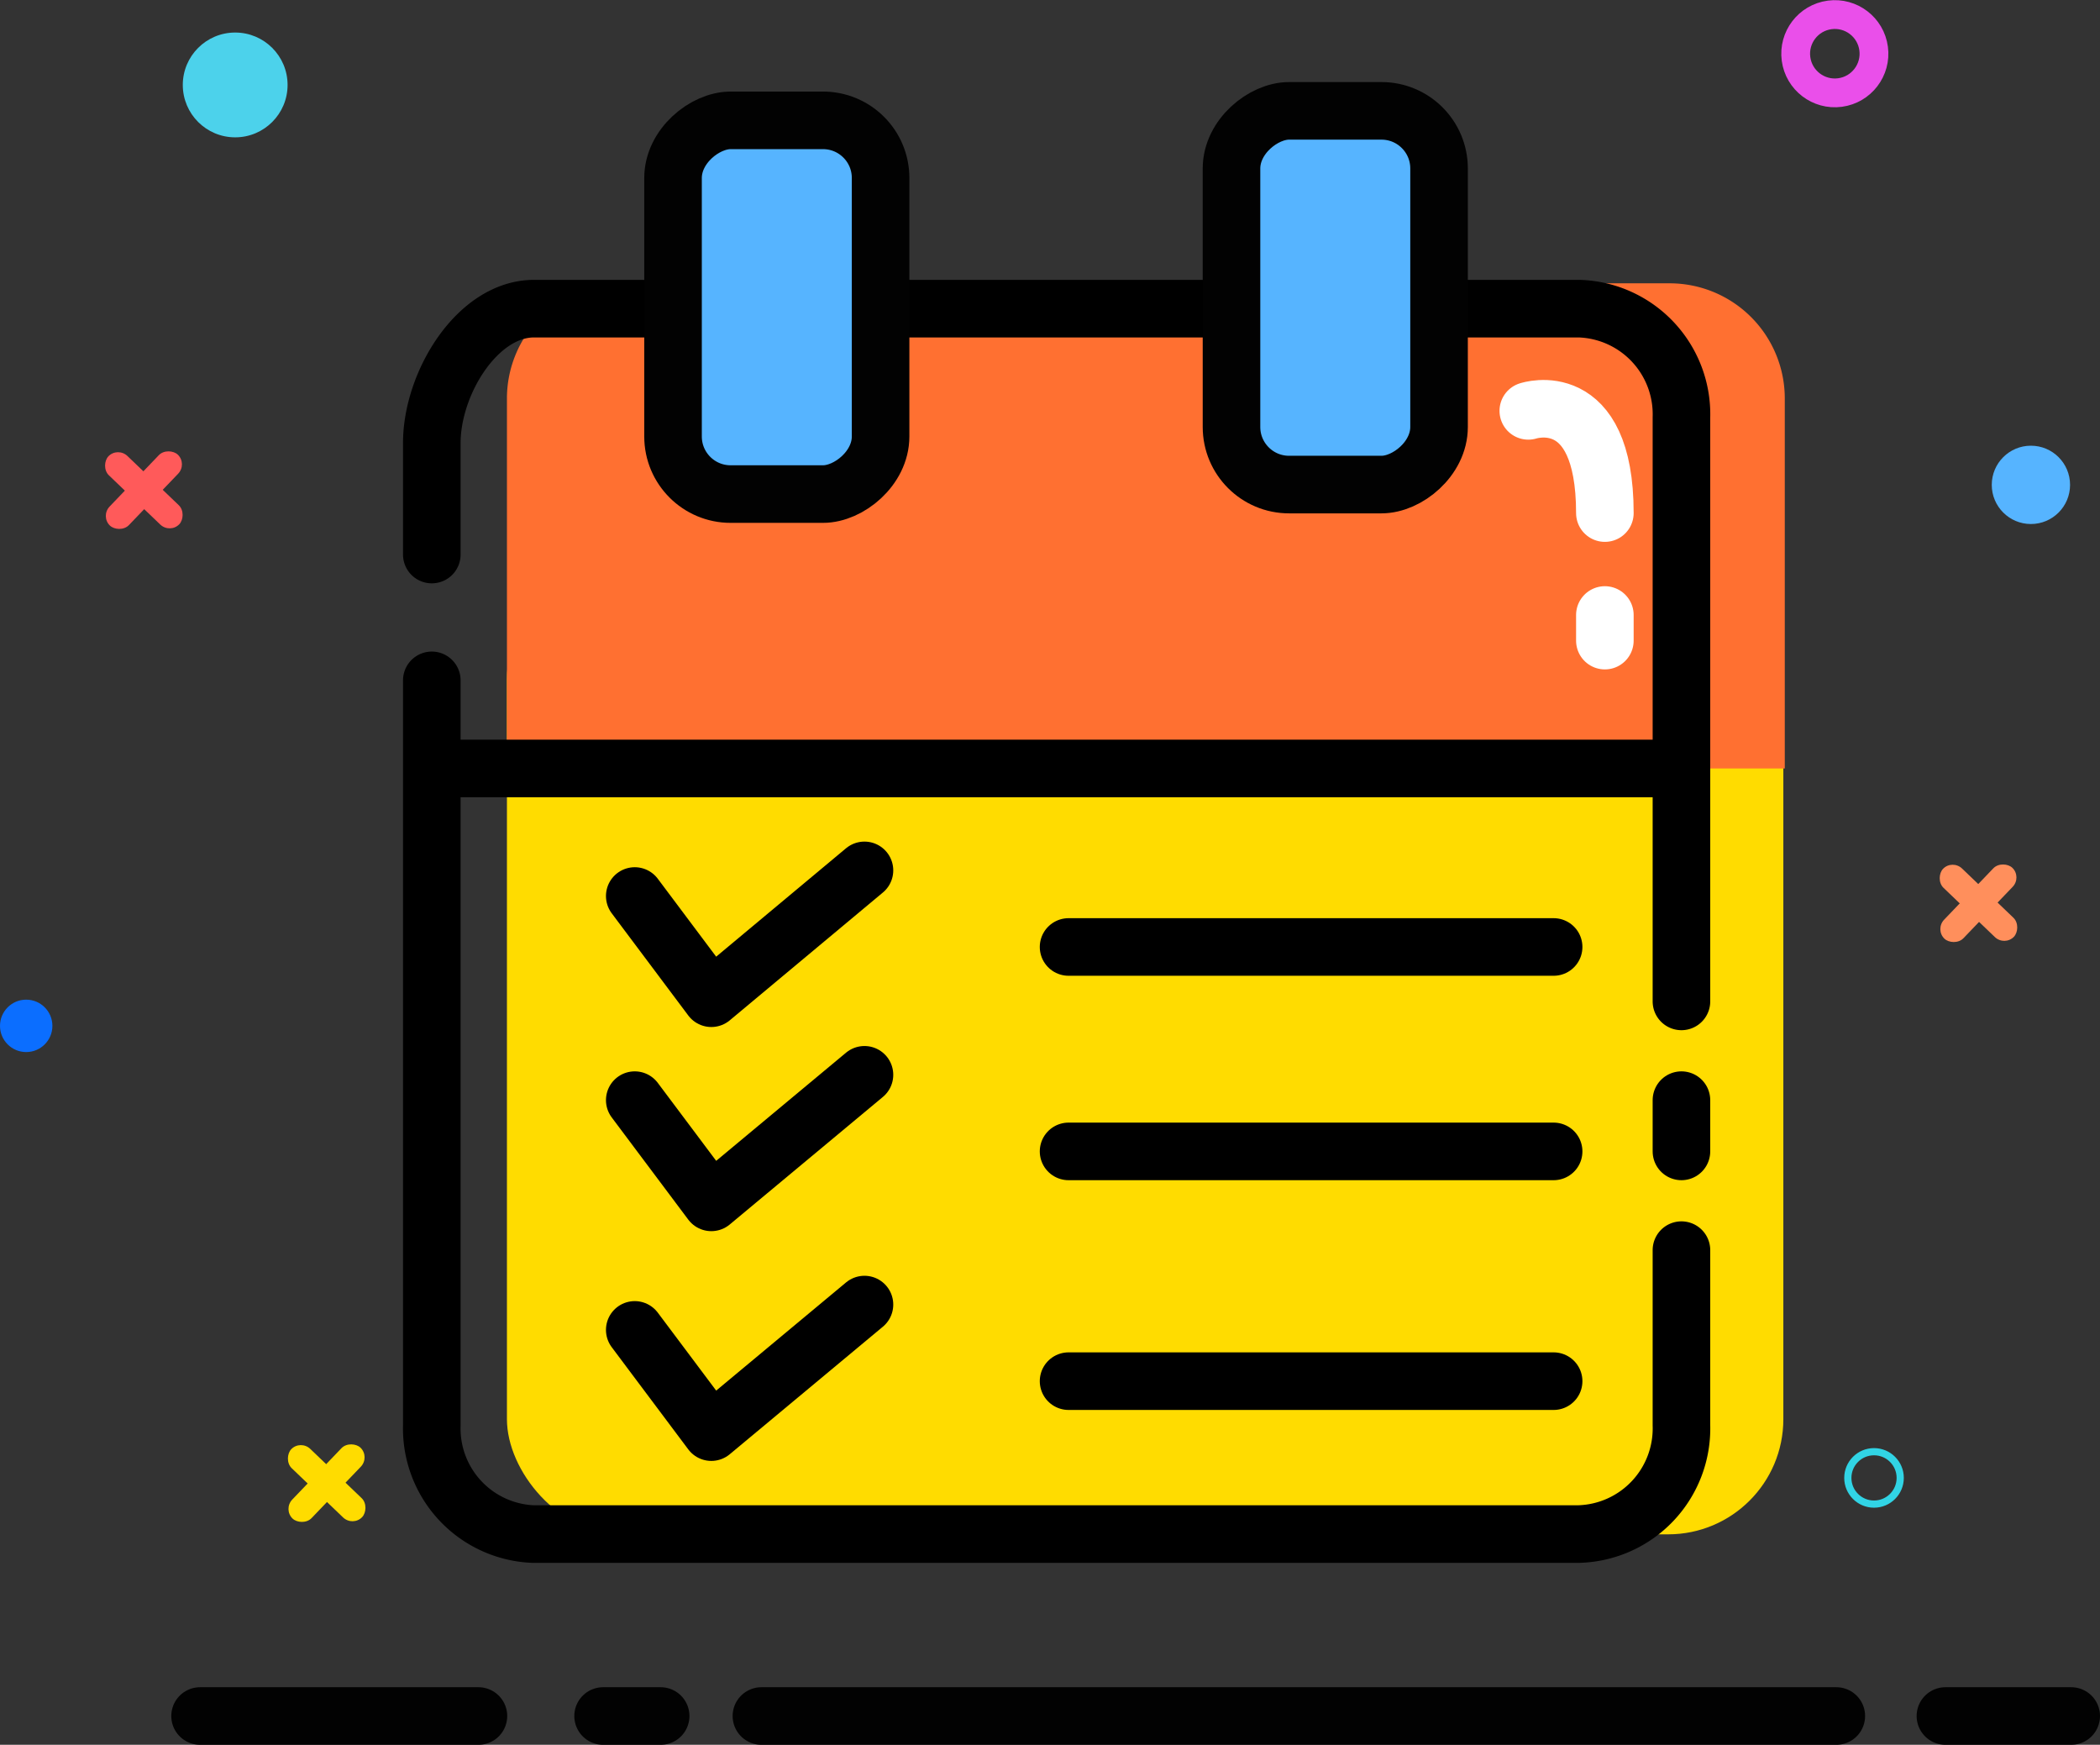 <svg xmlns="http://www.w3.org/2000/svg" viewBox="0 0 72.95 60.6"><rect x="0" y="0" width="72.95" height="60.6" fill="#333333" stroke="none"/><defs><style>.cls-1{fill:#4cd2eb;}.cls-2{fill:#ff5a5a;}.cls-3{fill:#ffdc00;}.cls-4{fill:#0b6eff;}.cls-10,.cls-11,.cls-13,.cls-14,.cls-15,.cls-5,.cls-8{fill:none;}.cls-5{stroke:#ea4fea;}.cls-10,.cls-11,.cls-12,.cls-14,.cls-15,.cls-5,.cls-8{stroke-miterlimit:10;}.cls-6{fill:#ff8f5c;}.cls-12,.cls-7{fill:#56b4ff;}.cls-8{stroke:#31d4e5;stroke-width:0.25px;}.cls-9{fill:#ff7031;}.cls-10,.cls-11,.cls-13{stroke:#000;}.cls-10,.cls-13,.cls-14,.cls-15{stroke-linecap:round;}.cls-10,.cls-11,.cls-12,.cls-13,.cls-14,.cls-15{stroke-width:2px;}.cls-12,.cls-15{stroke:#020202;}.cls-13{stroke-linejoin:round;}.cls-14{stroke:#fff;}</style></defs><title>任务处理</title><g id="图层_2" data-name="图层 2"><g id="图层_1-2" data-name="图层 1"><circle class="cls-1" cx="8.17" cy="2.95" r="1.82"/><rect class="cls-2" x="3.29" y="16.56" width="3.41" height="0.93" rx="0.47" ry="0.47" transform="translate(-10.75 8.85) rotate(-46.22)"/><rect class="cls-2" x="3.29" y="16.56" width="3.41" height="0.93" rx="0.47" ry="0.47" transform="translate(13.17 1.28) rotate(43.78)"/><rect class="cls-3" x="9.64" y="51.05" width="3.41" height="0.93" rx="0.47" ry="0.47" transform="translate(-33.7 24.06) rotate(-46.22)"/><rect class="cls-3" x="9.64" y="51.05" width="3.41" height="0.93" rx="0.47" ry="0.47" transform="translate(38.8 6.47) rotate(43.78)"/><circle class="cls-4" cx="0.91" cy="35.63" r="0.91"/><circle class="cls-5" cx="63.74" cy="1.86" r="1.36" transform="translate(0.31 8.43) rotate(-7.58)"/><rect class="cls-6" x="67.02" y="30.9" width="3.41" height="0.93" rx="0.47" ry="0.47" transform="translate(-1.47 59.29) rotate(-46.22)"/><rect class="cls-6" x="67.02" y="30.9" width="3.41" height="0.93" rx="0.47" ry="0.47" transform="translate(40.81 -38.84) rotate(43.78)"/><circle class="cls-7" cx="70.55" cy="16.84" r="1.36"/><circle class="cls-8" cx="65.1" cy="51.33" r="0.91"/><rect class="cls-3" x="17.61" y="19.59" width="44.34" height="33.7" rx="4" ry="4"/><path class="cls-9" d="M21.61,9.84H58a4,4,0,0,1,4,4V26.69a0,0,0,0,1,0,0H17.61a0,0,0,0,1,0,0V13.84A4,4,0,0,1,21.61,9.84Z"/><path class="cls-10" d="M58.41,43.42v6.08a3.67,3.67,0,0,1-3.55,3.78H18.5A3.67,3.67,0,0,1,15,49.51V23.63"/><path class="cls-10" d="M15,19.26V15.39c0-2.09,1.59-4.67,3.55-4.67H54.86a3.67,3.67,0,0,1,3.55,3.78V34.78"/><line class="cls-11" x1="14.95" y1="26.69" x2="58.41" y2="26.69"/><line class="cls-10" x1="58.41" y1="38.21" x2="58.41" y2="39.99"/><rect class="cls-12" x="20.49" y="7.06" width="12.98" height="7.21" rx="2" ry="2" transform="translate(16.32 37.65) rotate(-90)"/><rect class="cls-12" x="39.89" y="6.74" width="12.98" height="7.21" rx="2" ry="2" transform="translate(36.04 56.72) rotate(-90)"/><line class="cls-10" x1="37.12" y1="32.89" x2="53.97" y2="32.89"/><line class="cls-10" x1="37.12" y1="39.99" x2="53.97" y2="39.99"/><line class="cls-10" x1="37.12" y1="47.97" x2="53.97" y2="47.97"/><polyline class="cls-13" points="22.05 31.12 24.71 34.67 30.03 30.23"/><polyline class="cls-13" points="22.05 38.21 24.71 41.76 30.03 37.33"/><polyline class="cls-13" points="22.05 46.19 24.71 49.74 30.03 45.31"/><line class="cls-14" x1="55.75" y1="21.36" x2="55.75" y2="22.25"/><path class="cls-14" d="M53.09,14.27s2.66-.89,2.66,3.55"/><line class="cls-15" x1="67.58" y1="59.6" x2="71.95" y2="59.6"/><line class="cls-15" x1="26.45" y1="59.6" x2="63.79" y2="59.6"/><line class="cls-15" x1="6.95" y1="59.6" x2="16.62" y2="59.6"/><line class="cls-15" x1="20.95" y1="59.6" x2="22.95" y2="59.6"/></g></g></svg>